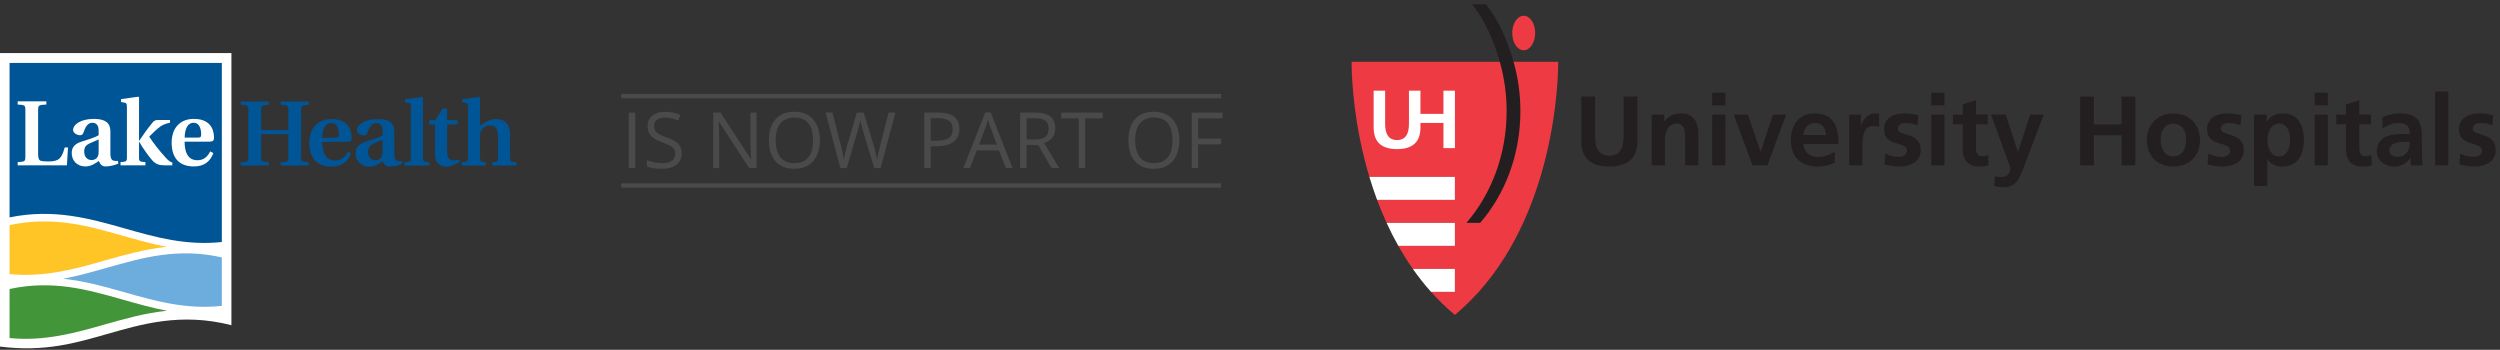 <svg version="1.1" id="full color transition logo" xmlns="http://www.w3.org/2000/svg" xmlns:xlink="http://www.w3.org/1999/xlink" x="0px" y="0px"
	 width="586px" height="82px" viewBox="0 0 586 82" enable-background="new 0 0 586 82" xml:space="preserve">
<rect x="0" y="0" width="586" height="82" fill="#333333" stroke="none"/>
<path fill="#EC2024" d="M341.027,73.813"/>
<path fill="#EE3A42" d="M365.241,14.486h-48.428c0,4.742,0.671,15.333,4.165,26.966h20.049v5.395h-18.24
	c0.67,1.794,1.41,3.599,2.232,5.392h16.008v5.395h-13.262c1.035,1.833,2.166,3.637,3.4,5.393h9.861v5.395h-5.586
	c1.705,1.9,3.562,3.709,5.586,5.393C362.648,55.815,365.241,23.818,365.241,14.486"/>
<path fill="#FFFFFF" d="M341.027,63.026h-9.861c1.306,1.861,2.725,3.667,4.275,5.395h5.586V63.026z"/>
<path fill="#FFFFFF" d="M341.027,52.239H325.02c0.83,1.814,1.744,3.617,2.746,5.395h13.262V52.239z"/>
<path fill="#FFFFFF" d="M341.027,41.452h-20.049c0.535,1.779,1.135,3.582,1.809,5.395h18.24V41.452z"/>
<path fill="#FFFFFF" d="M338.344,21.253v5.44h-5.391v-5.44h-2.695v7.774c0,2.297-0.73,3.802-2.79,3.802
	c-2.061,0-2.792-1.505-2.792-3.802v-7.774h-2.694v8.605c0,3.609,2.04,5.094,5.486,5.094c3.351,0,5.371-1.405,5.479-4.8h0.006v-1.336
	h5.391v5.904h2.694V21.253H338.344z"/>
<path fill="#EE3A42" d="M359.849,7.734c0,2.235-1.204,4.047-2.69,4.047c-1.484,0-2.691-1.812-2.691-4.047
	c0-2.234,1.207-4.044,2.691-4.044C358.645,3.69,359.849,5.5,359.849,7.734"/>
<path fill="#231F20" d="M346.95,52.237c5.83-6.726,9.43-15.976,9.43-26.187c0-3.987-0.548-7.825-1.565-11.425
	c-1.441-5.112-3.432-9.742-6.526-13.625h-3.228c3.094,3.882,5.083,8.512,6.526,13.625c1.017,3.601,1.565,7.438,1.565,11.425
	c0,10.211-3.601,19.461-9.43,26.187H346.95z"/>
<path fill="#231F20" d="M370.645,22.625h3.234v9.316c0,2.752,0.878,4.555,3.35,4.555c2.473,0,3.35-1.803,3.35-4.555v-9.316h3.234
	v10.311c0,4.324-2.448,6.103-6.584,6.103c-4.135,0-6.584-1.779-6.584-6.103V22.625z"/>
<path fill="#231F20" d="M387.162,26.855h2.934v1.619h0.047c0.971-1.364,2.286-1.895,3.903-1.895c2.819,0,4.044,1.987,4.044,4.669
	v7.512h-3.096v-6.356c0-1.458-0.023-3.422-2.01-3.422c-2.242,0-2.727,2.427-2.727,3.953v5.825h-3.096V26.855z"/>
<path fill="#231F20" d="M401.346,21.724h3.096v2.959h-3.096V21.724z M401.346,26.855h3.096v11.906h-3.096V26.855z"/>
<polygon fill="#231F20" points="406.383,26.855 409.709,26.855 412.666,35.525 412.712,35.525 415.576,26.855 418.672,26.855 
	414.281,38.761 410.795,38.761 "/>
<path fill="#231F20" d="M430.084,38.091c-1.131,0.624-2.426,0.947-4.088,0.947c-3.928,0-6.215-2.266-6.215-6.172
	c0-3.444,1.826-6.288,5.521-6.288c4.41,0,5.66,3.028,5.66,7.19h-8.225c0.139,1.918,1.479,3.004,3.396,3.004
	c1.502,0,2.795-0.555,3.949-1.202V38.091z M428.006,31.641c-0.094-1.502-0.787-2.797-2.52-2.797c-1.73,0-2.609,1.202-2.748,2.797
	H428.006z"/>
<path fill="#231F20" d="M433.457,26.855h2.749v2.706h0.046c0.14-1.11,1.41-2.982,3.258-2.982c0.301,0,0.623,0,0.947,0.091v3.122
	c-0.277-0.162-0.832-0.255-1.386-0.255c-2.519,0-2.519,3.146-2.519,4.855v4.369h-3.096V26.855z"/>
<path fill="#231F20" d="M449.443,29.353c-0.949-0.323-1.642-0.508-2.773-0.508c-0.83,0-1.825,0.3-1.825,1.317
	c0,1.896,5.384,0.694,5.384,4.994c0,2.774-2.473,3.884-4.99,3.884c-1.178,0-2.379-0.208-3.512-0.508l0.186-2.544
	c0.971,0.486,1.986,0.786,3.049,0.786c0.785,0,2.033-0.3,2.033-1.457c0-2.334-5.383-0.739-5.383-5.04
	c0-2.566,2.241-3.698,4.668-3.698c1.455,0,2.401,0.23,3.372,0.438L449.443,29.353z"/>
<path fill="#231F20" d="M452.7,21.724h3.095v2.959H452.7V21.724z M452.7,26.855h3.095v11.906H452.7V26.855z"/>
<path fill="#231F20" d="M460.068,29.122h-2.287v-2.266h2.287v-2.382l3.098-0.994v3.375h2.748v2.266h-2.748v5.548
	c0,1.018,0.275,1.966,1.455,1.966c0.553,0,1.085-0.118,1.41-0.325l0.092,2.451c-0.648,0.185-1.364,0.278-2.288,0.278
	c-2.426,0-3.767-1.503-3.767-3.862V29.122z"/>
<path fill="#231F20" d="M472.982,35.548h0.047l2.865-8.692h3.141l-4.458,11.813c-0.995,2.635-1.71,5.224-4.944,5.224
	c-0.738,0-1.479-0.114-2.194-0.322l0.208-2.29c0.393,0.139,0.831,0.208,1.593,0.208c1.248,0,2.011-0.856,2.011-2.127l-4.551-12.507
	h3.419L472.982,35.548z"/>
<polygon fill="#231F20" points="487.584,22.625 490.816,22.625 490.816,29.144 497.285,29.144 497.285,22.625 500.52,22.625 
	500.52,38.761 497.285,38.761 497.285,31.688 490.816,31.688 490.816,38.761 487.584,38.761 "/>
<path fill="#231F20" d="M509.438,26.579c3.533,0,6.236,2.381,6.236,6.311c0,3.422-2.287,6.15-6.236,6.15
	c-3.928,0-6.215-2.728-6.215-6.15C503.223,28.959,505.926,26.579,509.438,26.579 M509.438,36.635c2.379,0,3.002-2.127,3.002-4.115
	c0-1.827-0.971-3.538-3.002-3.538c-2.01,0-2.98,1.757-2.98,3.538C506.457,34.484,507.08,36.635,509.438,36.635"/>
<path fill="#231F20" d="M525.168,29.353c-0.947-0.323-1.639-0.508-2.771-0.508c-0.832,0-1.824,0.3-1.824,1.317
	c0,1.896,5.383,0.694,5.383,4.994c0,2.774-2.473,3.884-4.99,3.884c-1.18,0-2.379-0.208-3.512-0.508l0.184-2.544
	c0.971,0.486,1.988,0.786,3.051,0.786c0.784,0,2.032-0.3,2.032-1.457c0-2.334-5.382-0.739-5.382-5.04
	c0-2.566,2.24-3.698,4.666-3.698c1.455,0,2.402,0.23,3.371,0.438L525.168,29.353z"/>
<path fill="#231F20" d="M528.355,26.855h2.959v1.688h0.045c0.693-1.155,1.871-1.964,3.697-1.964c3.648,0,4.99,2.913,4.99,6.195
	c0,3.26-1.342,6.265-5.061,6.265c-1.316,0-2.402-0.324-3.488-1.642h-0.047v6.22h-3.096V26.855z M531.477,32.774
	c0,1.688,0.668,3.861,2.725,3.861c2.033,0,2.611-2.219,2.611-3.861c0-1.595-0.555-3.792-2.566-3.792
	C532.26,28.982,531.477,31.11,531.477,32.774"/>
<path fill="#231F20" d="M542.539,21.724h3.098v2.959h-3.098V21.724z M542.539,26.855h3.098v11.906h-3.098V26.855z"/>
<path fill="#231F20" d="M549.908,29.122h-2.287v-2.266h2.287v-2.382l3.1-0.994v3.375h2.746v2.266h-2.746v5.548
	c0,1.018,0.273,1.966,1.453,1.966c0.555,0,1.086-0.118,1.41-0.325l0.092,2.451c-0.648,0.185-1.365,0.278-2.287,0.278
	c-2.426,0-3.768-1.503-3.768-3.862V29.122z"/>
<path fill="#231F20" d="M558.41,27.48c1.203-0.555,2.82-0.901,4.137-0.901c3.627,0,5.129,1.502,5.129,5.016v1.526
	c0,1.202,0.023,2.104,0.045,2.982c0.023,0.902,0.07,1.735,0.139,2.659h-2.727c-0.115-0.624-0.115-1.411-0.139-1.78h-0.047
	c-0.715,1.318-2.262,2.058-3.672,2.058c-2.102,0-4.158-1.272-4.158-3.538c0-1.78,0.854-2.819,2.033-3.398
	c1.178-0.577,2.703-0.693,3.996-0.693h1.711c0-1.919-0.855-2.566-2.682-2.566c-1.316,0-2.633,0.508-3.674,1.295L558.41,27.48z
	 M562.037,36.773c0.947,0,1.688-0.416,2.172-1.063c0.51-0.67,0.648-1.526,0.648-2.451h-1.342c-1.385,0-3.441,0.231-3.441,2.059
	C560.074,36.333,560.93,36.773,562.037,36.773"/>
<rect x="570.793" y="21.422" fill="#231F20" width="3.096" height="17.338"/>
<path fill="#231F20" d="M584.217,29.353c-0.949-0.323-1.641-0.508-2.773-0.508c-0.832,0-1.826,0.3-1.826,1.317
	c0,1.896,5.383,0.694,5.383,4.994c0,2.774-2.471,3.884-4.99,3.884c-1.176,0-2.379-0.208-3.512-0.508l0.188-2.544
	c0.969,0.486,1.986,0.786,3.047,0.786c0.787,0,2.033-0.3,2.033-1.457c0-2.334-5.381-0.739-5.381-5.04
	c0-2.566,2.24-3.698,4.666-3.698c1.455,0,2.402,0.23,3.373,0.438L584.217,29.353z"/>
<path fill="#005596" d="M61.213,31.447v5.288c0,1.149,0.131,1.216,1.8,1.303v0.757h-6.591v-0.757
	c1.67-0.087,1.798-0.154,1.798-1.303V25.853c0-1.149-0.128-1.212-1.798-1.3v-0.758h6.591v0.758c-1.669,0.087-1.8,0.151-1.8,1.3
	v4.642h6.375v-4.642c0-1.149-0.13-1.212-1.8-1.3v-0.758h6.589v0.758c-1.668,0.087-1.798,0.151-1.798,1.3v10.882
	c0,1.149,0.13,1.216,1.798,1.303v0.757h-6.589v-0.757c1.67-0.087,1.8-0.154,1.8-1.303v-5.288H61.213z"/>
<path fill="#005596" d="M82.276,35.936c-0.695,1.842-2.04,3.121-4.553,3.121c-3.792,0.022-5.225-2.406-5.225-5.55
	c0-1.517,0.391-2.927,1.255-3.947c0.869-1.018,2.169-1.647,3.949-1.647c4.419,0,4.726,3.231,4.726,4.446
	c0,0.714-0.392,0.888-1.063,0.888h-5.833c0,2.275,0.651,4.357,3.014,4.357c1.476,0,2.363-0.824,2.993-2.082L82.276,35.936z
	 M78.719,32.292c0.542,0,0.693-0.153,0.693-0.714c0-0.957-0.216-2.754-1.777-2.754c-1.713,0-2.081,2.145-2.081,3.468H78.719z"/>
<path fill="#005596" d="M94.282,38.405c-0.759,0.324-1.972,0.651-2.97,0.651c-0.954,0-1.3-0.564-1.604-1.279
	c-0.736,0.497-1.777,1.279-3.1,1.279c-2.124,0-3.249-1.477-3.249-3.122c0-1.214,0.54-2.126,2.271-2.688
	c1.434-0.458,3.019-0.91,4.035-1.496v-1.13c0-1.408-0.758-1.796-1.451-1.796c-0.717,0-1.476,0.388-2.041,2.145
	c-0.151,0.477-0.388,0.781-0.843,0.781c-0.477,0-1.648-0.37-1.648-1.237c0-1.345,1.93-2.603,4.833-2.603
	c3.622,0,3.905,1.736,3.905,3.079v4.988c0,1.322,0.389,1.625,0.715,1.71c0.325,0.089,0.76,0.11,1.06,0.067L94.282,38.405z
	 M89.665,32.727c-0.5,0.259-1.323,0.542-2.125,0.933c-0.869,0.412-1.259,0.889-1.259,1.928c0,1.217,0.716,1.975,1.736,1.975
	c0.671,0,1.626-0.368,1.647-1.736V32.727z"/>
<path fill="#005596" d="M99.143,36.91c0,0.975,0.151,1.061,1.496,1.127v0.758h-5.83v-0.758c1.341-0.066,1.493-0.153,1.493-1.127
	V25.161c0-0.847-0.151-0.997-0.583-1.063l-0.783-0.129v-0.694l4.057-0.564l0.15,0.131V36.91z"/>
<path fill="#005596" d="M107.239,29.17h-2.428v6.374c0,1.476,0.606,2.061,1.388,2.061c0.498,0,0.953-0.088,1.345-0.239l0.216,0.584
	c-0.997,0.63-2.234,1.107-3.208,1.107c-1.041,0-2.583-0.63-2.583-2.689V29.17h-1.364v-0.998h1.453l1.714-2.729h1.04v2.729h2.428
	V29.17z"/>
<path fill="#005596" d="M108.218,38.037c1.321-0.065,1.474-0.153,1.474-1.127V25.161c0-0.825-0.153-1-0.586-1.064l-0.78-0.129
	v-0.694l4.055-0.564l0.153,0.131v6.632c1.28-0.89,2.34-1.561,3.729-1.561c2.188,0,3.272,1.28,3.294,3.382v5.616
	c0,0.974,0.148,1.062,1.474,1.127v0.757h-5.637v-0.757l0.541-0.045c0.608-0.042,0.783-0.214,0.783-0.996v-5.354
	c-0.024-1.52-0.676-2.235-1.911-2.235c-0.972,0-1.689,0.565-2.035,1.192c-0.197,0.37-0.238,0.781-0.238,1.301v5.095
	c0,0.781,0.193,0.953,0.777,0.996l0.545,0.045v0.757h-5.638V38.037z"/>
<path fill="#FFFFFF" d="M24.964,78.332c8.073-2.29,17.354-5.153,29.282-2.106V12.443H0v68.791
	C10.6,82.586,18.053,80.292,24.964,78.332"/>
<path fill="#005596" d="M29.28,53.565c-8.21-2.335-16.676-4.738-27.039-2.609V14.746h49.756v41.983
	C43.585,57.627,36.321,55.567,29.28,53.565"/>
<path fill="#6CADDE" d="M29.28,68.538c-4.644-1.323-9.371-2.664-14.476-3.197c3.508-0.663,6.868-1.619,10.179-2.559
	c8.584-2.439,16.728-4.75,27.014-2.451v11.37C43.585,72.6,36.321,70.536,29.28,68.538"/>
<path fill="#FFC425" d="M28.902,55.295c3.311,0.944,6.669,1.898,10.179,2.562c-5.105,0.532-9.83,1.872-14.477,3.192
	c-6.943,1.975-14.101,4.009-22.362,3.201V52.77C12.36,50.596,20.416,52.884,28.902,55.295"/>
<path fill="#439539" d="M28.902,70.267c3.334,0.948,6.72,1.909,10.257,2.575c-5.134,0.525-9.884,1.873-14.555,3.201
	c-6.943,1.974-14.101,4.006-22.362,3.202V67.738C12.36,65.568,20.416,67.856,28.902,70.267"/>
<path fill="#FFFFFF" d="M4.146,37.994c1.671-0.088,1.8-0.15,1.8-1.3V25.808c0-1.148-0.129-1.214-1.8-1.302v-0.758h6.722v0.758
	c-1.799,0.088-1.93,0.154-1.93,1.302v10.321c0,0.954,0.175,1.409,0.631,1.56c0.475,0.131,1.104,0.154,1.907,0.154
	c2.427,0,3.035-0.87,3.686-3.277h0.78l-0.26,4.187H4.146V37.994z"/>
<path fill="#FFFFFF" d="M27.741,38.362c-0.76,0.325-1.974,0.652-2.972,0.652c-0.953,0-1.3-0.565-1.604-1.28
	c-0.737,0.498-1.775,1.28-3.1,1.28c-2.126,0-3.251-1.476-3.251-3.124c0-1.213,0.541-2.124,2.274-2.688
	c1.431-0.455,3.014-0.911,4.034-1.497v-1.128c0-1.407-0.759-1.797-1.453-1.797c-0.716,0-1.475,0.39-2.037,2.146
	c-0.153,0.478-0.391,0.78-0.849,0.78c-0.475,0-1.646-0.369-1.646-1.234c0-1.347,1.93-2.603,4.835-2.603
	c3.623,0,3.904,1.734,3.904,3.079v4.989c0,1.32,0.391,1.625,0.716,1.711c0.325,0.087,0.759,0.11,1.061,0.065L27.741,38.362z
	 M23.122,32.683c-0.499,0.257-1.324,0.54-2.125,0.93c-0.868,0.414-1.259,0.89-1.259,1.931c0,1.213,0.716,1.972,1.735,1.972
	c0.671,0,1.626-0.369,1.648-1.736V32.683z"/>
<path fill="#FFFFFF" d="M29.75,25.113c0-0.845-0.152-0.997-0.585-1.062l-0.783-0.129v-0.694l4.056-0.565l0.153,0.131v10.191h0.043
	c0.975-1.454,2.059-2.993,3.1-4.229c0.39-0.499,0.759-0.629,1.279-0.629h2.842v0.651c-0.849,0.151-1.627,0.433-2.257,0.866
	c-0.714,0.5-1.951,1.671-2.625,2.388c1.063,1.626,2.471,3.402,3.902,4.963c0.608,0.673,1.087,0.956,1.519,1.129v0.627h-1.842
	c-1.281,0-2.083-0.281-2.885-1.191c-0.78-0.89-2.167-2.775-3.034-4.316h-0.043v3.622c0,0.977,0.15,1.062,1.496,1.127v0.758h-5.833
	v-0.758c1.344-0.066,1.496-0.151,1.496-1.127V25.113z"/>
<path fill="#FFFFFF" d="M50.015,35.891c-0.694,1.843-2.04,3.122-4.555,3.122c-3.795,0.022-5.226-2.406-5.226-5.55
	c0-1.52,0.391-2.927,1.257-3.947c0.87-1.019,2.17-1.648,3.948-1.648c4.423,0,4.727,3.231,4.727,4.444
	c0,0.716-0.391,0.888-1.063,0.888h-5.833c0,2.279,0.651,4.36,3.014,4.36c1.475,0,2.363-0.826,2.99-2.082L50.015,35.891z
	 M46.458,32.247c0.543,0,0.694-0.151,0.694-0.715c0-0.954-0.216-2.753-1.777-2.753c-1.713,0-2.083,2.146-2.083,3.469H46.458z"/>
<rect x="147.392" y="26.398" fill="#4B4A4A" width="1.511" height="12.991"/>
<path fill="#4B4A4A" d="M159.797,35.933c0,1.143-0.415,2.035-1.243,2.675c-0.83,0.639-1.956,0.959-3.376,0.959
	c-1.541,0-2.727-0.2-3.555-0.596v-1.457c0.533,0.225,1.114,0.403,1.742,0.533c0.627,0.131,1.25,0.196,1.865,0.196
	c1.008,0,1.766-0.19,2.274-0.572c0.509-0.383,0.764-0.916,0.764-1.596c0-0.451-0.09-0.819-0.271-1.106
	c-0.18-0.287-0.482-0.553-0.906-0.796c-0.424-0.242-1.067-0.518-1.933-0.826c-1.208-0.432-2.071-0.945-2.59-1.537
	s-0.777-1.365-0.777-2.319c0-1.001,0.376-1.798,1.127-2.39c0.753-0.593,1.749-0.889,2.986-0.889c1.292,0,2.479,0.237,3.563,0.711
	l-0.471,1.316c-1.073-0.452-2.115-0.675-3.127-0.675c-0.8,0-1.425,0.171-1.875,0.514c-0.452,0.343-0.676,0.821-0.676,1.432
	c0,0.45,0.083,0.819,0.249,1.106c0.166,0.287,0.446,0.551,0.839,0.791c0.395,0.24,0.997,0.504,1.809,0.796
	c1.363,0.485,2.3,1.007,2.812,1.563C159.541,34.322,159.797,35.044,159.797,35.933"/>
<path fill="#4B4A4A" d="M177.329,39.389h-1.724l-7.101-10.903h-0.07c0.095,1.279,0.142,2.453,0.142,3.519v7.384h-1.395V26.398h1.706
	l7.082,10.86h0.072c-0.012-0.162-0.039-0.673-0.081-1.542c-0.041-0.868-0.056-1.489-0.043-1.863v-7.455h1.412V39.389z"/>
<path fill="#4B4A4A" d="M192.177,32.876c0,2.08-0.526,3.714-1.578,4.905c-1.052,1.19-2.514,1.786-4.385,1.786
	c-1.914,0-3.39-0.584-4.43-1.755c-1.039-1.169-1.559-2.821-1.559-4.955c0-2.114,0.522-3.753,1.564-4.917
	c1.042-1.164,2.524-1.747,4.442-1.747c1.867,0,3.323,0.593,4.373,1.776C191.653,29.156,192.177,30.791,192.177,32.876
	 M181.825,32.876c0,1.759,0.375,3.095,1.125,4.003c0.749,0.909,1.838,1.364,3.265,1.364c1.44,0,2.527-0.455,3.261-1.36
	c0.735-0.907,1.103-2.242,1.103-4.007c0-1.748-0.367-3.072-1.097-3.977c-0.732-0.903-1.815-1.354-3.249-1.354
	c-1.438,0-2.533,0.455-3.282,1.364C182.2,29.819,181.825,31.141,181.825,32.876"/>
<path fill="#4B4A4A" d="M206.412,39.389h-1.494l-2.62-8.698c-0.125-0.385-0.264-0.871-0.417-1.458
	c-0.155-0.587-0.235-0.939-0.241-1.058c-0.13,0.783-0.337,1.639-0.622,2.568l-2.542,8.646h-1.492l-3.457-12.991h1.6l2.053,8.024
	c0.284,1.125,0.491,2.145,0.621,3.057c0.162-1.084,0.397-2.144,0.712-3.181l2.328-7.9h1.599l2.444,7.971
	c0.286,0.918,0.525,1.956,0.72,3.11c0.113-0.841,0.325-1.865,0.64-3.074l2.044-8.007h1.6L206.412,39.389z"/>
<path fill="#4B4A4A" d="M224.885,30.184c0,1.315-0.449,2.328-1.346,3.035c-0.897,0.709-2.182,1.062-3.852,1.062h-1.528v5.109h-1.51
	V26.398h3.368C223.262,26.398,224.885,27.66,224.885,30.184 M218.159,32.983h1.36c1.339,0,2.307-0.216,2.906-0.649
	c0.598-0.431,0.896-1.125,0.896-2.079c0-0.859-0.28-1.5-0.844-1.92c-0.562-0.42-1.439-0.631-2.63-0.631h-1.688V32.983z"/>
<path fill="#4B4A4A" d="M235.77,39.39l-1.617-4.131h-5.208l-1.6,4.131h-1.527l5.135-13.044h1.271l5.108,13.044H235.77z
	 M233.683,33.898l-1.511-4.024c-0.195-0.51-0.397-1.136-0.604-1.875c-0.13,0.569-0.317,1.194-0.561,1.875l-1.528,4.024H233.683z"/>
<path fill="#4B4A4A" d="M240.631,33.987v5.402h-1.51V26.398h3.563c1.593,0,2.771,0.306,3.532,0.917
	c0.761,0.61,1.141,1.527,1.141,2.754c0,1.718-0.871,2.879-2.612,3.484l3.529,5.837h-1.787l-3.145-5.402H240.631z M240.631,32.69
	h2.071c1.066,0,1.848-0.211,2.346-0.635c0.497-0.424,0.746-1.06,0.746-1.907c0-0.858-0.253-1.478-0.759-1.857
	c-0.506-0.379-1.319-0.568-2.439-0.568h-1.963V32.69z"/>
<polygon fill="#4B4A4A" points="254.368,39.389 252.858,39.389 252.858,27.741 248.744,27.741 248.744,26.398 258.482,26.398 
	258.482,27.741 254.368,27.741 "/>
<path fill="#4B4A4A" d="M276.44,32.876c0,2.08-0.526,3.714-1.577,4.905c-1.052,1.19-2.514,1.786-4.385,1.786
	c-1.914,0-3.39-0.584-4.43-1.755c-1.038-1.169-1.559-2.821-1.559-4.955c0-2.114,0.522-3.753,1.564-4.917
	c1.043-1.164,2.523-1.747,4.442-1.747c1.867,0,3.323,0.593,4.373,1.776C275.917,29.156,276.44,30.791,276.44,32.876 M266.088,32.876
	c0,1.759,0.374,3.095,1.125,4.003c0.749,0.909,1.838,1.364,3.266,1.364c1.44,0,2.526-0.455,3.26-1.36
	c0.735-0.907,1.102-2.242,1.102-4.007c0-1.748-0.366-3.072-1.098-3.977c-0.73-0.903-1.813-1.354-3.247-1.354
	c-1.438,0-2.534,0.455-3.283,1.364C266.462,29.819,266.088,31.141,266.088,32.876"/>
<polygon fill="#4B4A4A" points="280.848,39.389 279.338,39.389 279.338,26.398 286.579,26.398 286.579,27.741 280.848,27.741 
	280.848,32.495 286.233,32.495 286.233,33.836 280.848,33.836 "/>
<line fill="#FFFFFF" x1="145.607" y1="22.542" x2="286.233" y2="22.542"/>
<line fill="none" stroke="#4B4A4A" x1="145.607" y1="22.542" x2="286.233" y2="22.542"/>
<line fill="#FFFFFF" x1="145.607" y1="43.48" x2="286.233" y2="43.48"/>
<line fill="none" stroke="#4B4A4A" x1="145.607" y1="43.48" x2="286.233" y2="43.48"/>
</svg>
